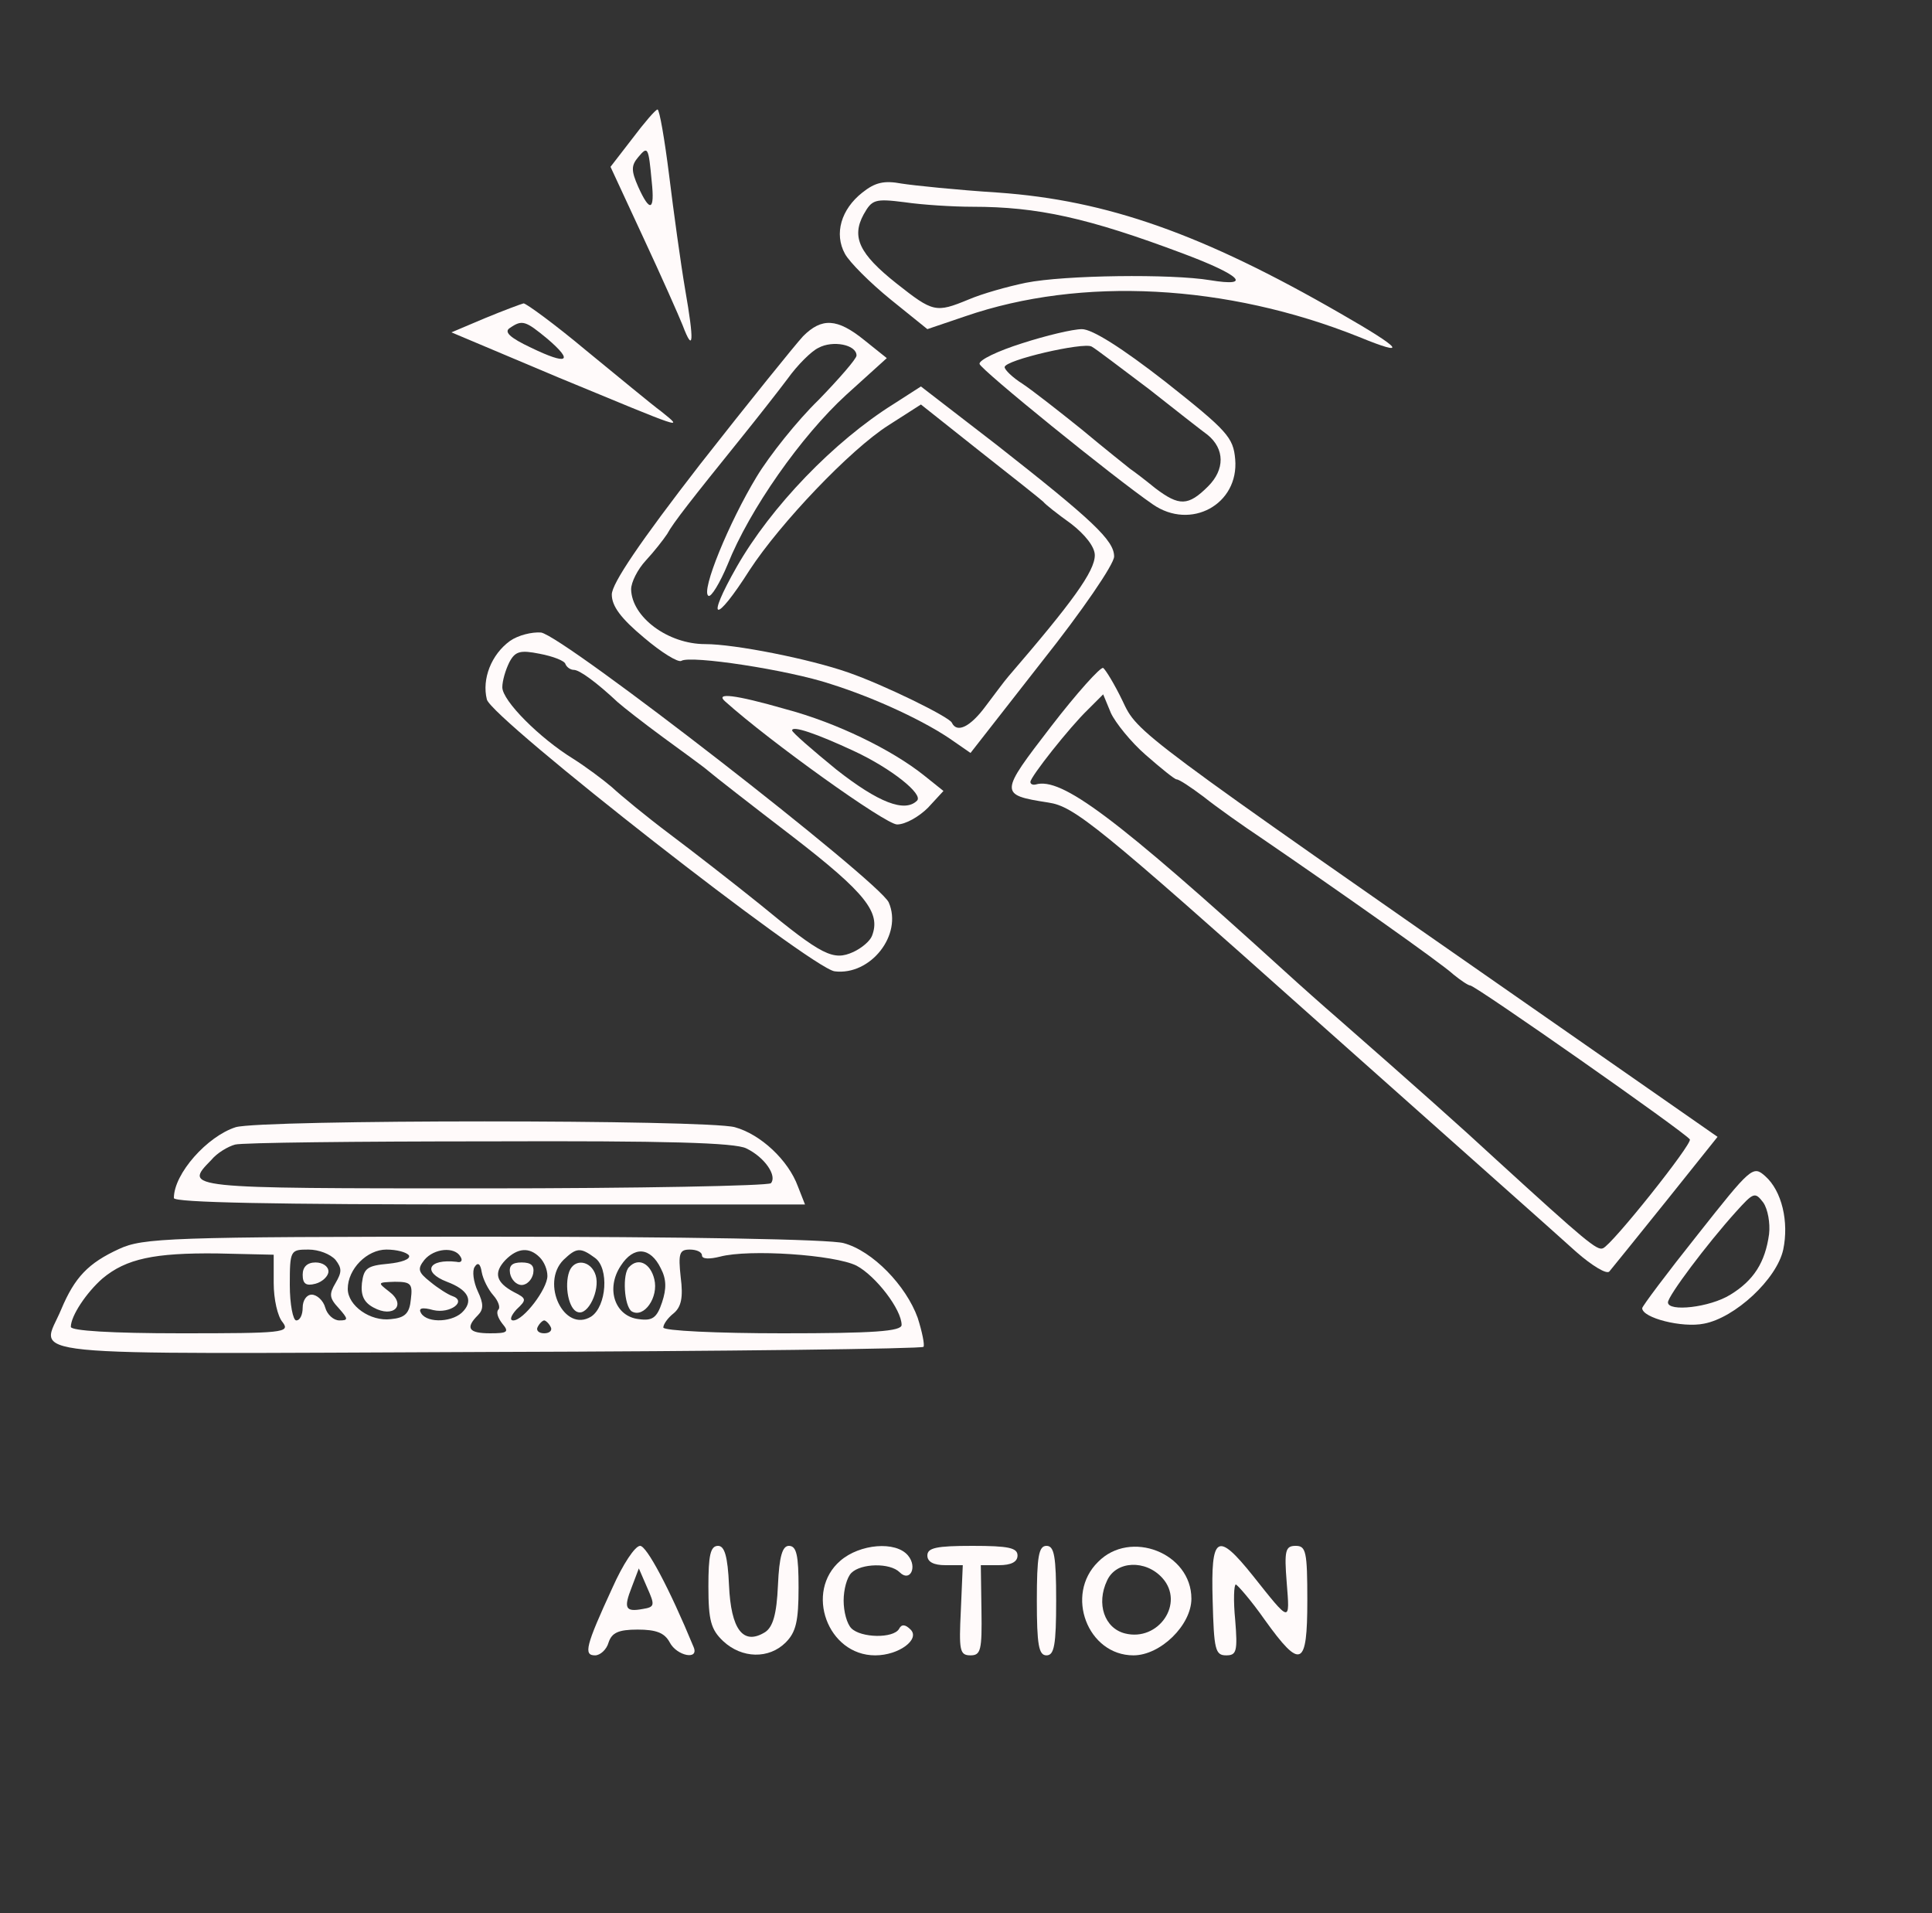 <?xml version="1.0" standalone="no"?>
<!DOCTYPE svg PUBLIC "-//W3C//DTD SVG 20010904//EN"
 "http://www.w3.org/TR/2001/REC-SVG-20010904/DTD/svg10.dtd">
<svg version="1.0" xmlns="http://www.w3.org/2000/svg"
 width="300pt" height="297pt" viewBox="0 0 300 297"
 preserveAspectRatio="xMidYMid meet">
<rect x="0" y="0" width="300" height="297" fill="#333333" stroke="none"/>
<g transform="translate(0,297) scale(0.1,-0.1)"
fill="#fffafa" stroke="none">
<path d="M982 2755 l-34 -44 51 -110 c28 -60 55 -121 61 -136 17 -45 18 -25 4
55 -7 41 -18 121 -25 178 -7 56 -15 102 -18 102 -3 0 -21 -21 -39 -45z m30
-67 c5 -46 -3 -48 -21 -8 -11 25 -11 33 0 46 15 18 16 16 21 -38z"/>
<path d="M1339 2671 c-33 -26 -44 -64 -27 -95 7 -13 39 -45 71 -71 l57 -46 59
20 c180 62 406 50 611 -32 78 -32 68 -19 -28 36 -215 124 -363 176 -532 188
-63 4 -131 11 -150 14 -27 5 -41 2 -61 -14z m171 -22 c101 0 179 -17 328 -73
88 -33 108 -52 41 -41 -60 10 -226 8 -286 -4 -29 -6 -68 -17 -89 -26 -51 -21
-55 -20 -112 25 -58 46 -70 72 -51 107 13 23 17 25 64 19 27 -4 75 -7 105 -7z"/>
<path d="M753 2476 l-52 -22 166 -70 c196 -81 196 -82 160 -53 -15 11 -68 55
-117 95 -49 41 -93 73 -97 73 -4 -1 -31 -11 -60 -23z m97 -32 c42 -36 31 -41
-25 -14 -34 16 -43 25 -33 31 19 13 24 11 58 -17z"/>
<path d="M1247 2448 c-12 -13 -84 -102 -160 -199 -93 -120 -137 -185 -137
-202 0 -18 14 -37 50 -67 27 -23 53 -39 58 -36 14 9 166 -14 232 -36 70 -22
149 -59 191 -89 l26 -18 111 142 c62 78 112 151 112 163 0 25 -33 56 -182 173
l-118 91 -42 -27 c-93 -58 -191 -160 -244 -253 -49 -86 -34 -90 20 -5 47 72
156 187 216 225 l50 32 92 -73 c51 -40 95 -75 98 -78 3 -4 22 -19 43 -34 22
-17 37 -36 37 -49 0 -25 -35 -73 -134 -188 -7 -8 -23 -30 -36 -47 -23 -31 -44
-42 -52 -25 -4 9 -106 59 -161 78 -60 21 -176 44 -222 44 -58 0 -114 42 -115
85 0 11 10 31 23 45 13 14 27 32 33 41 9 17 39 55 114 148 25 31 58 73 73 93
15 21 37 43 48 48 22 12 59 5 59 -12 0 -5 -27 -36 -59 -69 -33 -32 -76 -86
-96 -119 -43 -71 -87 -178 -75 -185 4 -3 18 20 30 49 34 85 114 199 184 263
l63 57 -35 28 c-42 34 -66 35 -95 6z"/>
<path d="M1587 2437 c-38 -12 -67 -26 -66 -32 2 -9 208 -176 269 -218 59 -41
134 0 128 70 -3 34 -12 44 -108 120 -68 53 -114 82 -130 82 -14 0 -56 -10 -93
-22z m197 -71 c43 -34 84 -66 91 -71 27 -22 27 -54 1 -80 -31 -31 -45 -31 -82
-3 -16 13 -33 26 -39 30 -5 4 -39 31 -75 61 -36 29 -77 61 -92 71 -16 10 -28
22 -28 26 0 11 122 39 135 32 6 -3 45 -33 89 -66z"/>
<path d="M792 1975 c-29 -21 -44 -59 -36 -91 8 -30 503 -417 540 -422 56 -7
106 57 84 107 -15 33 -505 414 -540 419 -14 1 -35 -4 -48 -13z m86 -36 c2 -5
8 -9 13 -9 9 0 36 -20 68 -50 9 -8 41 -33 71 -55 30 -22 62 -45 70 -52 8 -7
67 -53 131 -102 114 -88 137 -118 123 -154 -3 -8 -16 -19 -29 -25 -31 -14 -48
-6 -145 74 -41 33 -104 82 -140 109 -36 27 -76 60 -90 73 -14 12 -41 32 -60
44 -52 32 -110 90 -110 111 0 10 5 27 11 39 9 17 17 19 47 13 21 -4 39 -11 40
-16z"/>
<path d="M1632 1842 c-80 -104 -81 -106 -4 -118 40 -6 76 -35 410 -333 201
-179 386 -343 410 -365 24 -21 47 -35 51 -30 4 5 44 54 88 109 l80 100 -244
170 c-662 461 -656 456 -680 507 -12 25 -26 48 -30 51 -4 2 -41 -39 -81 -91z
m147 -44 c24 -21 45 -38 48 -38 4 0 22 -12 42 -27 20 -16 61 -45 91 -65 117
-80 279 -194 297 -211 11 -9 23 -17 26 -17 8 0 335 -229 341 -239 4 -7 -121
-164 -135 -169 -9 -4 -27 11 -165 137 -54 50 -127 115 -248 221 -22 19 -58 51
-81 72 -264 240 -347 302 -387 290 -5 -1 -8 1 -8 4 0 8 61 85 89 112 l24 24
12 -29 c7 -15 31 -45 54 -65z"/>
<path d="M1126 1881 c69 -62 249 -191 267 -191 13 0 34 12 48 26 l24 26 -30
24 c-50 40 -136 82 -215 103 -80 23 -110 26 -94 12z m200 -77 c58 -27 108 -67
98 -77 -19 -19 -60 -3 -125 48 -38 31 -69 58 -69 61 0 8 38 -5 96 -32z"/>
<path d="M366 1220 c-44 -14 -96 -72 -96 -110 0 -7 154 -10 490 -10 l490 0
-11 28 c-15 41 -58 81 -98 92 -44 12 -734 12 -775 0z m793 -33 c29 -14 48 -43
38 -54 -5 -4 -206 -8 -448 -8 -465 0 -464 0 -421 44 9 11 26 21 37 24 11 3
189 5 395 5 274 1 382 -2 399 -11z"/>
<path d="M2636 1053 c-47 -59 -86 -111 -86 -114 0 -15 62 -31 96 -24 48 9 113
69 123 115 9 43 -2 91 -28 114 -19 17 -22 14 -105 -91z m111 1 c-6 -44 -24
-72 -60 -94 -32 -20 -97 -27 -97 -12 0 10 60 90 105 140 28 31 30 32 43 15 7
-10 11 -32 9 -49z"/>
<path d="M185 1031 c-48 -22 -69 -44 -90 -94 -31 -75 -92 -69 660 -66 372 1
677 5 679 8 2 3 -2 23 -9 45 -18 50 -70 104 -115 116 -21 6 -246 10 -560 10
-488 0 -528 -2 -565 -19z m240 -53 c0 -25 6 -52 14 -61 12 -16 0 -17 -158 -17
-109 0 -171 4 -171 10 0 17 24 53 49 75 37 31 81 40 178 39 l88 -2 0 -44z m96
36 c10 -13 10 -19 0 -36 -10 -17 -10 -23 5 -39 15 -17 15 -19 1 -19 -9 0 -19
9 -22 20 -3 11 -13 20 -21 20 -8 0 -14 -9 -14 -20 0 -11 -4 -20 -10 -20 -5 0
-10 25 -10 55 0 54 1 55 29 55 16 0 34 -7 42 -16z m114 7 c3 -6 -12 -11 -32
-13 -33 -3 -38 -7 -41 -30 -2 -19 3 -30 18 -38 31 -17 52 4 24 25 -18 14 -18
14 9 15 25 0 28 -3 25 -27 -2 -22 -9 -29 -31 -31 -32 -4 -67 21 -67 47 0 31
30 61 60 61 16 0 31 -4 35 -9z m80 -2 c4 -6 1 -10 -6 -8 -44 5 -54 -16 -15
-31 32 -12 41 -28 26 -45 -15 -18 -56 -20 -66 -4 -5 8 1 10 19 5 26 -6 53 14
29 22 -6 2 -22 12 -34 22 -19 15 -20 20 -9 34 15 18 47 21 56 5z m123 -1 c7
-7 12 -19 12 -29 0 -20 -37 -69 -53 -69 -6 0 -4 7 5 17 16 15 16 17 -4 27 -28
15 -32 30 -13 50 19 19 37 20 53 4z m86 -1 c22 -16 18 -75 -6 -91 -42 -26 -79
52 -43 88 20 19 26 20 49 3z m102 -16 c9 -17 9 -32 2 -53 -8 -24 -15 -29 -36
-26 -37 4 -52 47 -28 83 20 31 46 29 62 -4z m64 20 c0 -6 12 -6 28 -2 45 12
178 3 212 -14 30 -16 70 -68 70 -92 0 -10 -44 -13 -185 -13 -102 0 -185 4
-185 9 0 5 7 15 16 22 12 10 15 25 11 56 -4 37 -2 43 14 43 11 0 19 -4 19 -9z
m-324 -62 c8 -9 11 -19 8 -22 -4 -4 -1 -13 6 -22 11 -13 8 -15 -19 -15 -33 0
-39 8 -19 28 9 9 9 18 0 37 -7 15 -9 32 -5 38 5 8 9 5 11 -8 2 -11 10 -27 18
-36z m89 -49 c3 -5 -1 -10 -10 -10 -9 0 -13 5 -10 10 3 6 8 10 10 10 2 0 7 -4
10 -10z"/>
<path d="M470 991 c0 -14 5 -18 20 -14 11 3 20 12 20 19 0 8 -9 14 -20 14 -13
0 -20 -7 -20 -19z"/>
<path d="M792 993 c2 -10 10 -18 18 -18 8 0 16 8 18 18 2 12 -3 17 -18 17 -15
0 -20 -5 -18 -17z"/>
<path d="M884 996 c-8 -22 -1 -59 13 -63 16 -6 35 34 28 57 -7 23 -33 27 -41
6z"/>
<path d="M977 1003 c-11 -10 -8 -61 4 -69 19 -11 42 22 35 50 -6 25 -25 34
-39 19z"/>
<path d="M951 505 c-42 -91 -45 -105 -27 -105 8 0 18 9 21 20 5 15 15 20 45
20 29 0 42 -5 50 -20 11 -21 46 -28 37 -7 -38 92 -73 157 -83 157 -8 0 -27
-29 -43 -65z m47 -33 c-27 -5 -30 1 -17 34 l11 29 13 -30 c12 -27 12 -30 -7
-33z"/>
<path d="M1100 507 c0 -53 4 -67 23 -85 29 -27 71 -28 97 -2 16 16 20 33 20
85 0 50 -3 65 -15 65 -10 0 -15 -16 -17 -61 -2 -46 -8 -65 -20 -73 -34 -21
-53 4 -56 73 -2 45 -7 61 -17 61 -12 0 -15 -15 -15 -63z"/>
<path d="M1305 547 c-56 -48 -20 -147 54 -147 37 0 70 25 55 40 -8 8 -14 9
-18 1 -9 -15 -59 -14 -74 1 -7 7 -12 26 -12 43 0 17 5 36 12 43 15 15 60 16
75 1 16 -16 28 8 13 26 -19 23 -75 18 -105 -8z"/>
<path d="M1440 555 c0 -10 10 -15 28 -15 l27 0 -3 -70 c-3 -62 -2 -70 15 -70
16 0 18 8 17 70 l-1 70 28 0 c19 0 29 5 29 15 0 12 -14 15 -70 15 -56 0 -70
-3 -70 -15z"/>
<path d="M1610 485 c0 -69 3 -85 15 -85 12 0 15 16 15 85 0 69 -3 85 -15 85
-12 0 -15 -16 -15 -85z"/>
<path d="M1705 545 c-52 -51 -16 -145 55 -145 42 0 90 47 90 88 0 71 -95 108
-145 57z m100 -25 c35 -39 -6 -99 -58 -86 -32 8 -45 46 -28 82 14 31 60 33 86
4z"/>
<path d="M1883 485 c2 -76 4 -85 21 -85 16 0 18 6 14 55 -3 30 -2 55 1 55 3
-1 24 -25 45 -55 56 -78 66 -73 66 30 0 76 -2 85 -18 85 -16 0 -18 -7 -14 -57
5 -63 6 -63 -52 10 -56 70 -66 64 -63 -38z"/>
</g>
</svg>

